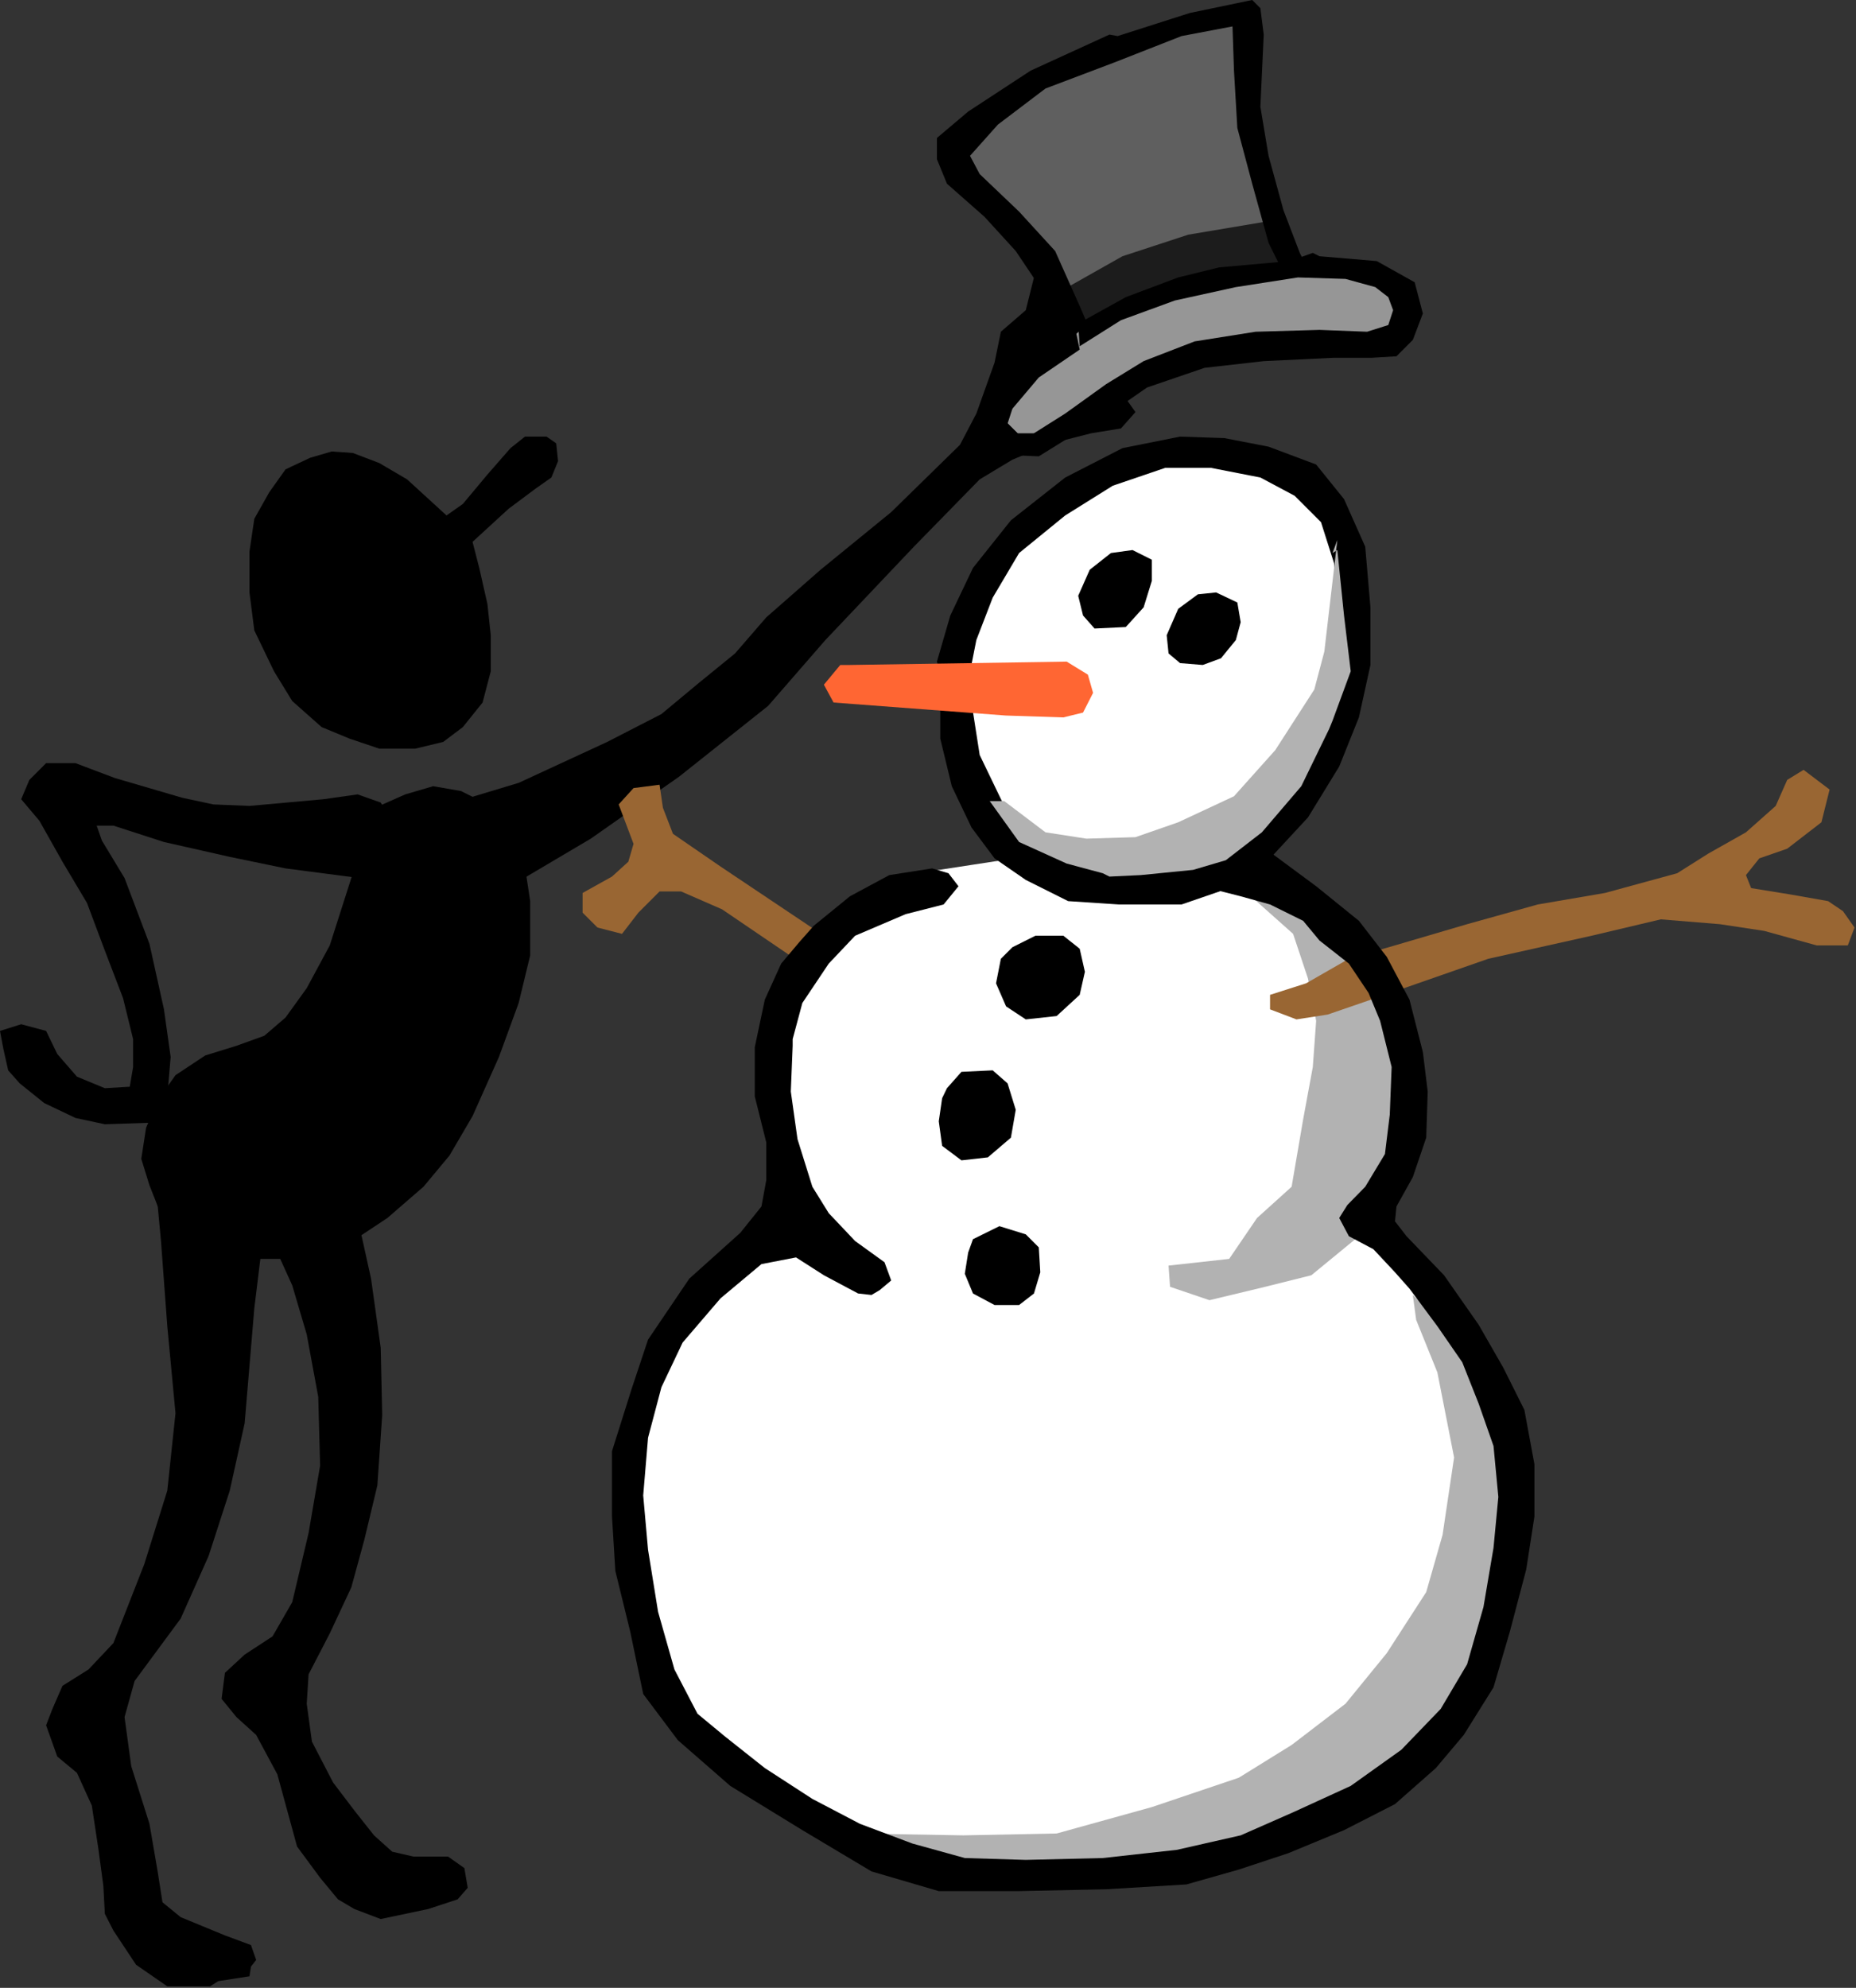 <?xml version="1.0" encoding="UTF-8" standalone="no"?>
<svg
   xmlns:ooo="http://xml.openoffice.org/svg/export"
   xmlns:dc="http://purl.org/dc/elements/1.1/"
   xmlns:cc="http://creativecommons.org/ns#"
   xmlns:rdf="http://www.w3.org/1999/02/22-rdf-syntax-ns#"
   xmlns:svg="http://www.w3.org/2000/svg"
   xmlns="http://www.w3.org/2000/svg"
   xmlns:sodipodi="http://sodipodi.sourceforge.net/DTD/sodipodi-0.dtd"
   xmlns:inkscape="http://www.inkscape.org/namespaces/inkscape"
   version="1.2"
   width="49.92mm"
   height="53.45mm"
   viewBox="0 0 4992 5345"
   preserveAspectRatio="xMidYMid"
   xml:space="preserve"
   id="svg116"
   sodipodi:docname="snowman.svg"
   style="fill-rule:evenodd;stroke-width:28.222;stroke-linejoin:round"
   inkscape:version="0.92.5 (2060ec1f9f, 2020-04-08)"><rect x="0" y="0" width="4992" height="5345" fill="#333333" stroke="none"/><sodipodi:namedview
   pagecolor="#ffffff"
   bordercolor="#666666"
   borderopacity="1"
   objecttolerance="10"
   gridtolerance="10"
   guidetolerance="10"
   inkscape:pageopacity="0"
   inkscape:pageshadow="2"
   inkscape:window-width="664"
   inkscape:window-height="487"
   id="namedview118"
   showgrid="false"
   inkscape:zoom="0.2102413"
   inkscape:cx="94.337009"
   inkscape:cy="100.98897"
   inkscape:window-x="0"
   inkscape:window-y="0"
   inkscape:window-maximized="0"
   inkscape:current-layer="svg116" />
 <defs
   class="ClipPathGroup"
   id="defs8">
  <clipPath
   id="presentation_clip_path"
   clipPathUnits="userSpaceOnUse">
   <rect
   x="0"
   y="0"
   width="21000"
   height="29700"
   id="rect2" />
  </clipPath>
  <clipPath
   id="presentation_clip_path_shrink"
   clipPathUnits="userSpaceOnUse">
   <rect
   x="21"
   y="29"
   width="20958"
   height="29641"
   id="rect5" />
  </clipPath>
 </defs>
 <defs
   class="TextShapeIndex"
   id="defs12">
  <g
   ooo:slide="id1"
   ooo:id-list="id3"
   id="g10" />
 </defs>
 <defs
   class="EmbeddedBulletChars"
   id="defs44">
  <g
   id="bullet-char-template-57356"
   transform="matrix(4.8828125e-4,0,0,-4.8828125e-4,0,0)">
   <path
   d="M 580,1141 1163,571 580,0 -4,571 Z"
   id="path14"
   inkscape:connector-curvature="0" />
  </g>
  <g
   id="bullet-char-template-57354"
   transform="matrix(4.8828125e-4,0,0,-4.8828125e-4,0,0)">
   <path
   d="M 8,1128 H 1137 V 0 H 8 Z"
   id="path17"
   inkscape:connector-curvature="0" />
  </g>
  <g
   id="bullet-char-template-10146"
   transform="matrix(4.8828125e-4,0,0,-4.8828125e-4,0,0)">
   <path
   d="M 174,0 602,739 174,1481 1456,739 Z M 1358,739 309,1346 659,739 Z"
   id="path20"
   inkscape:connector-curvature="0" />
  </g>
  <g
   id="bullet-char-template-10132"
   transform="matrix(4.8828125e-4,0,0,-4.8828125e-4,0,0)">
   <path
   d="M 2015,739 1276,0 H 717 l 543,543 H 174 v 393 h 1086 l -543,545 h 557 z"
   id="path23"
   inkscape:connector-curvature="0" />
  </g>
  <g
   id="bullet-char-template-10007"
   transform="matrix(4.8828125e-4,0,0,-4.8828125e-4,0,0)">
   <path
   d="m 0,-2 c -7,16 -16,29 -25,39 l 381,530 c -94,256 -141,385 -141,387 0,25 13,38 40,38 9,0 21,-2 34,-5 21,4 42,12 65,25 l 27,-13 111,-251 280,301 64,-25 24,25 c 21,-10 41,-24 62,-43 C 886,937 835,863 770,784 769,783 710,716 594,584 L 774,223 c 0,-27 -21,-55 -63,-84 l 16,-20 C 717,90 699,76 672,76 641,76 570,178 457,381 L 164,-76 c -22,-34 -53,-51 -92,-51 -42,0 -63,17 -64,51 -7,9 -10,24 -10,44 0,9 1,19 2,30 z"
   id="path26"
   inkscape:connector-curvature="0" />
  </g>
  <g
   id="bullet-char-template-10004"
   transform="matrix(4.8828125e-4,0,0,-4.8828125e-4,0,0)">
   <path
   d="M 285,-33 C 182,-33 111,30 74,156 52,228 41,333 41,471 c 0,78 14,145 41,201 34,71 87,106 158,106 53,0 88,-31 106,-94 l 23,-176 c 8,-64 28,-97 59,-98 l 735,706 c 11,11 33,17 66,17 42,0 63,-15 63,-46 V 965 c 0,-36 -10,-64 -30,-84 L 442,47 C 390,-6 338,-33 285,-33 Z"
   id="path29"
   inkscape:connector-curvature="0" />
  </g>
  <g
   id="bullet-char-template-9679"
   transform="matrix(4.8828125e-4,0,0,-4.8828125e-4,0,0)">
   <path
   d="M 813,0 C 632,0 489,54 383,161 276,268 223,411 223,592 c 0,181 53,324 160,431 106,107 249,161 430,161 179,0 323,-54 432,-161 108,-107 162,-251 162,-431 0,-180 -54,-324 -162,-431 C 1136,54 992,0 813,0 Z"
   id="path32"
   inkscape:connector-curvature="0" />
  </g>
  <g
   id="bullet-char-template-8226"
   transform="matrix(4.8828125e-4,0,0,-4.8828125e-4,0,0)">
   <path
   d="m 346,457 c -73,0 -137,26 -191,78 -54,51 -81,114 -81,188 0,73 27,136 81,188 54,52 118,78 191,78 73,0 134,-26 185,-79 51,-51 77,-114 77,-187 0,-75 -25,-137 -76,-188 -50,-52 -112,-78 -186,-78 z"
   id="path35"
   inkscape:connector-curvature="0" />
  </g>
  <g
   id="bullet-char-template-8211"
   transform="matrix(4.8828125e-4,0,0,-4.8828125e-4,0,0)">
   <path
   d="M -4,459 H 1135 V 606 H -4 Z"
   id="path38"
   inkscape:connector-curvature="0" />
  </g>
  <g
   id="bullet-char-template-61548"
   transform="matrix(4.8828125e-4,0,0,-4.8828125e-4,0,0)">
   <path
   d="m 173,740 c 0,163 58,303 173,419 116,115 255,173 419,173 163,0 302,-58 418,-173 116,-116 174,-256 174,-419 0,-163 -58,-303 -174,-418 C 1067,206 928,148 765,148 601,148 462,206 346,322 231,437 173,577 173,740 Z"
   id="path41"
   inkscape:connector-curvature="0" />
  </g>
 </defs>
 <g
   id="g49"
   transform="translate(-8004,-12177)">
  <g
   id="id2"
   class="Master_Slide">
   <g
   id="bg-id2"
   class="Background" />
   <g
   id="bo-id2"
   class="BackgroundObjects" />
  </g>
 </g>
 <g
   class="SlideGroup"
   id="g114"
   transform="translate(-8004,-12177)">
  <g
   id="g112">
   <g
   id="container-id1">
    <g
   id="id1"
   class="Slide"
   clip-path="url(#presentation_clip_path)">
     <g
   class="Page"
   id="g108">
      <g
   class="Graphic"
   id="g106">
       <g
   id="id3">
        <rect
   class="BoundingBox"
   x="8004"
   y="12177"
   width="4992"
   height="5345"
   id="rect51"
   style="fill:none;stroke:none" />
        <path
   d="m 9205,13563 -106,-97 -75,-44 -71,-27 -57,-4 -58,17 -66,31 -44,62 -40,71 -13,88 v 110 l 13,102 53,110 49,80 79,70 75,31 80,27 h 97 l 75,-18 53,-40 53,-66 22,-84 v -97 l -9,-84 -22,-97 -18,-70 97,-89 71,-53 44,-31 18,-44 -5,-48 -26,-18 h -58 l -39,31 -62,71 -66,79 z"
   id="path53"
   inkscape:connector-curvature="0"
   style="fill:#000000;stroke:none" />
        <path
   d="m 8953,14525 35,-97 36,-84 70,-31 75,-22 75,13 80,40 57,58 31,79 18,119 v 146 l -31,128 -53,145 -71,159 -62,106 -70,84 -97,84 -80,53 -97,31 -101,26 h -111 l -97,-26 -79,-44 -49,-62 -26,-66 -22,-71 13,-84 35,-79 44,-62 80,-53 84,-26 75,-27 57,-49 57,-79 62,-115 31,-97 z"
   id="path55"
   inkscape:connector-curvature="0"
   style="fill:#000000;stroke:none" />
        <path
   d="m 8675,14344 199,-18 92,-13 62,22 26,44 v 58 l -30,44 -53,57 -199,-26 -150,-31 -177,-40 -136,-44 h -45 l 14,40 61,101 67,177 4,18 35,158 18,128 -9,106 -48,71 -120,4 -79,-17 -84,-40 -66,-53 -31,-35 -13,-58 -9,-48 57,-18 67,18 30,62 53,61 75,31 67,-4 9,-53 v -75 l -27,-110 -49,-128 -48,-128 -66,-111 -62,-110 -49,-58 22,-52 45,-45 h 79 l 106,40 181,53 84,18 z"
   id="path57"
   inkscape:connector-curvature="0"
   style="fill:#000000;stroke:none" />
        <path
   d="m 9637,14172 -238,110 -146,44 -71,49 14,71 35,70 71,40 66,9 225,-133 238,-167 239,-190 154,-177 238,-251 177,-181 88,-53 106,-44 106,-27 80,-13 39,-44 -35,-49 -35,-9 -66,9 -45,27 -57,22 -26,-22 4,-44 40,-58 44,-70 13,-97 -13,-80 -18,-13 -79,22 -22,88 -67,58 -17,83 -49,137 -44,84 -185,181 -190,155 -146,128 -84,97 -97,79 -101,84 z"
   id="path59"
   inkscape:connector-curvature="0"
   style="fill:#000000;stroke:none" />
        <path
   d="m 8441,15311 40,-84 101,-31 h 22 l 71,44 44,93 -4,141 -27,221 -26,309 -40,181 -57,176 -75,168 -124,168 -27,97 18,132 49,155 22,128 13,83 49,40 119,49 70,26 14,40 -14,18 -4,26 -84,13 -22,14 h -115 l -84,-58 -61,-92 -23,-45 -4,-75 -13,-97 -18,-119 -40,-88 -53,-44 -30,-84 17,-44 27,-62 70,-44 67,-71 83,-212 62,-198 22,-208 -22,-234 -17,-229 -14,-150 z"
   id="path61"
   inkscape:connector-curvature="0"
   style="fill:#000000;stroke:none" />
        <path
   d="m 8723,15501 -57,-137 v -84 l 18,-13 35,-45 97,-13 75,66 40,71 31,88 40,181 26,186 4,181 -13,189 -35,146 -35,128 -58,124 -57,110 -5,79 14,102 57,110 57,75 53,67 49,44 57,13 h 93 l 44,31 9,53 -27,31 -79,26 -128,27 -71,-27 -44,-26 -48,-58 -62,-84 -53,-194 -57,-106 -53,-48 -40,-49 9,-70 53,-49 75,-49 53,-92 44,-186 31,-181 -5,-185 -31,-168 -39,-132 -40,-88 z"
   id="path63"
   inkscape:connector-curvature="0"
   style="fill:#000000;stroke:none" />
        <path
   d="m 10145,15461 -247,185 -159,252 -53,247 17,269 62,247 57,115 146,137 194,128 239,128 150,40 309,13 269,-5 163,-35 243,-84 234,-128 172,-185 110,-291 45,-265 -40,-261 -110,-203 -168,-189 -119,-124 97,-115 48,-181 -31,-212 -79,-150 -115,-136 -145,-106 -71,-49 -208,66 -251,-4 -172,-80 -261,40 -207,115 -141,168 -45,128 -13,22 22,154 -13,18 35,176 z"
   id="path65"
   inkscape:connector-curvature="0"
   style="fill:#ffffff;stroke:none" />
        <path
   d="m 10635,14349 -58,-177 v -154 l 31,-208 124,-185 172,-133 194,-75 159,-22 154,35 133,62 84,137 22,194 -22,195 -75,198 -89,168 -132,119 -128,57 -216,18 -155,-57 -123,-44 z"
   id="path67"
   inkscape:connector-curvature="0"
   style="fill:#ffffff;stroke:none" />
        <path
   d="m 10524,13956 36,-124 61,-128 102,-128 146,-115 154,-79 155,-31 119,4 119,23 128,48 75,93 57,128 14,163 v 155 l -31,141 -53,132 -84,137 -102,110 -110,80 -128,44 h -168 l -137,-9 -114,-57 -84,-58 -62,-83 -53,-111 -31,-128 v -115 l 84,18 22,141 66,137 84,88 115,58 150,26 154,-17 111,-40 97,-88 79,-120 67,-128 44,-136 v -159 l -14,-137 -35,-110 -71,-71 -92,-49 -133,-26 h -123 l -141,48 -128,80 -124,101 -71,120 -44,114 -22,111 -70,-9 z"
   id="path69"
   inkscape:connector-curvature="0"
   style="fill:#000000;stroke:none" />
        <path
   d="m 10935,13709 57,-45 58,-8 52,26 v 57 l -22,71 -48,53 -84,4 -31,-35 -13,-53 z"
   id="path71"
   inkscape:connector-curvature="0"
   style="fill:#000000;stroke:none" />
        <path
   d="m 11173,13814 53,-39 49,-5 57,27 9,53 -13,48 -40,49 -49,18 -61,-5 -31,-26 -5,-49 z"
   id="path73"
   inkscape:connector-curvature="0"
   style="fill:#000000;stroke:none" />
        <path
   d="m 10264,13965 h 26 l 583,-9 57,35 14,49 -27,53 -53,13 -154,-5 -464,-35 -26,-48 z"
   id="path75"
   inkscape:connector-curvature="0"
   style="fill:#ff6633;stroke:none" />
        <path
   d="m 11601,13629 -35,300 -27,102 -105,163 -111,124 -150,70 -115,40 -132,4 -110,-17 -111,-84 h -39 l 79,110 128,58 97,26 18,9 84,-4 141,-14 88,-26 97,-75 106,-124 75,-154 9,-22 49,-133 -18,-150 -18,-176 -13,8 z"
   id="path77"
   inkscape:connector-curvature="0"
   style="fill:#b2b2b2;stroke:none" />
        <path
   d="m 10193,14675 -251,-168 -128,-88 -27,-70 -9,-62 -70,9 -40,44 40,106 -14,48 -44,40 -79,44 v 53 l 40,40 66,17 44,-57 57,-57 h 58 l 110,48 234,159 53,-66 z"
   id="path79"
   inkscape:connector-curvature="0"
   style="fill:#996633;stroke:none" />
        <path
   d="m 10727,14724 62,-31 h 75 l 44,35 14,62 -14,62 -62,57 -83,9 -53,-35 -27,-62 13,-66 z"
   id="path81"
   inkscape:connector-curvature="0"
   style="fill:#000000;stroke:none" />
        <path
   d="m 10551,15103 39,-44 84,-4 40,35 22,71 -13,75 -62,53 -71,8 -52,-39 -9,-66 9,-62 z"
   id="path83"
   inkscape:connector-curvature="0"
   style="fill:#000000;stroke:none" />
        <path
   d="m 11354,14574 128,114 40,120 22,114 -9,124 -26,141 -31,181 -93,84 -75,110 -163,18 4,57 106,36 150,-36 124,-31 123,-101 88,-155 40,-167 -4,-155 -49,-163 -97,-150 -128,-115 -123,-44 z"
   id="path85"
   inkscape:connector-curvature="0"
   style="fill:#b2b2b2;stroke:none" />
        <path
   d="m 10621,15509 71,-35 71,22 35,35 4,67 -17,57 -40,31 h -66 l -58,-31 -22,-53 9,-57 z"
   id="path87"
   inkscape:connector-curvature="0"
   style="fill:#000000;stroke:none" />
        <path
   d="m 11804,15659 155,150 84,204 22,194 -40,265 -84,260 -150,207 -282,168 -18,5 -261,92 -353,18 -317,-18 -256,-97 291,5 251,-5 256,-71 234,-79 142,-88 145,-111 111,-136 106,-164 44,-154 31,-208 -45,-229 -57,-141 z"
   id="path89"
   inkscape:connector-curvature="0"
   style="fill:#b2b2b2;stroke:none" />
        <path
   d="m 11632,14755 -115,66 -97,31 v 39 l 71,27 84,-13 154,-53 278,-97 278,-62 186,-44 159,13 119,18 141,39 h 84 l 18,-48 -31,-44 -40,-27 -102,-18 -105,-17 -14,-35 36,-45 75,-26 92,-71 22,-88 -70,-53 -44,27 -31,70 -80,71 -101,57 -84,53 -194,53 -181,31 -190,53 -194,57 z"
   id="path91"
   inkscape:connector-curvature="0"
   style="fill:#996633;stroke:none" />
        <path
   d="m 11504,12971 -110,-273 -36,-203 -8,-190 -14,-84 -216,53 -225,75 -216,137 -89,93 18,70 172,172 97,168 71,137 13,40 283,-150 207,-18 z"
   id="path93"
   inkscape:connector-curvature="0"
   style="fill:#5f5f5f;stroke:none" />
        <path
   d="m 10860,12958 163,-92 177,-58 238,-40 57,133 -247,31 -194,57 -172,97 z"
   id="path95"
   inkscape:connector-curvature="0"
   style="fill:#1c1c1c;stroke:none" />
        <path
   d="m 10877,13117 -61,-146 -80,-119 -84,-92 -101,-89 -27,-66 v -57 l 84,-71 168,-110 212,-97 22,4 194,-62 168,-35 22,22 9,71 -9,194 22,132 40,146 44,115 39,79 18,22 -71,13 -70,-141 -44,-159 -40,-150 -9,-154 -4,-119 -137,26 -181,71 -185,70 -128,97 -75,84 26,49 106,101 97,106 71,159 48,115 -57,40 z"
   id="path97"
   inkscape:connector-curvature="0"
   style="fill:#000000;stroke:none" />
        <path
   d="m 10785,13174 141,-123 150,-62 212,-57 154,-22 168,-14 119,27 18,13 26,44 v 58 l -53,39 -110,9 -199,-9 -185,36 -163,61 -102,71 -132,80 -75,30 -44,-44 31,-66 z"
   id="path99"
   inkscape:connector-curvature="0"
   style="fill:#969696;stroke:none" />
        <path
   d="m 11535,12857 18,9 154,13 102,57 22,84 -27,71 -44,44 -66,4 h -102 l -189,9 -159,18 -155,53 -101,70 -111,66 -79,49 -97,-4 -49,-40 v -71 l 58,-88 101,-110 84,-36 13,62 -110,75 -71,84 -13,40 27,26 h 44 l 84,-53 110,-79 101,-62 137,-53 164,-26 172,-5 128,5 57,-18 13,-40 -13,-35 -35,-27 -80,-22 -128,-4 -167,26 -164,36 -145,53 -111,70 -4,-61 128,-71 141,-53 110,-27 190,-17 z"
   id="path101"
   inkscape:connector-curvature="0"
   style="fill:#000000;stroke:none" />
        <path
   d="m 10193,14666 97,-79 106,-57 115,-18 44,13 27,35 -40,49 -102,26 -136,58 -71,75 -71,106 -26,97 v 18 l -5,123 18,128 40,128 44,71 71,75 79,57 18,49 -31,26 -22,13 -36,-4 -92,-49 -75,-48 -93,18 -110,92 -102,119 -57,120 -36,136 -13,155 13,146 27,167 44,155 62,119 75,62 106,84 128,83 128,67 141,53 141,39 164,5 207,-5 199,-22 172,-39 141,-62 155,-71 136,-97 106,-110 71,-120 44,-154 27,-159 13,-137 -13,-137 -40,-114 -44,-111 -67,-97 -75,-101 -39,-44 -58,-62 -66,-35 -26,-49 22,-35 48,-49 53,-88 13,-106 5,-128 -31,-124 -31,-75 -53,-79 -79,-62 -44,-53 -89,-44 -79,-22 -71,-18 9,-31 97,-39 49,-27 119,88 115,93 75,97 61,115 36,141 13,106 -4,124 -36,106 -44,79 -4,40 31,40 101,105 93,133 66,115 57,114 27,146 v 141 l -22,142 -44,167 -44,150 -80,128 -75,89 -110,97 -137,70 -150,62 -133,44 -141,40 -216,13 -238,5 h -212 l -181,-53 -186,-111 -194,-119 -141,-123 -93,-124 -35,-168 -40,-163 -9,-146 v -176 l 53,-168 44,-132 111,-164 137,-123 57,-71 13,-71 v -101 l -31,-124 v -132 l 27,-128 44,-97 49,-58 z"
   id="path103"
   inkscape:connector-curvature="0"
   style="fill:#000000;stroke:none" />
       </g>
      </g>
     </g>
    </g>
   </g>
  </g>
 </g>
</svg>